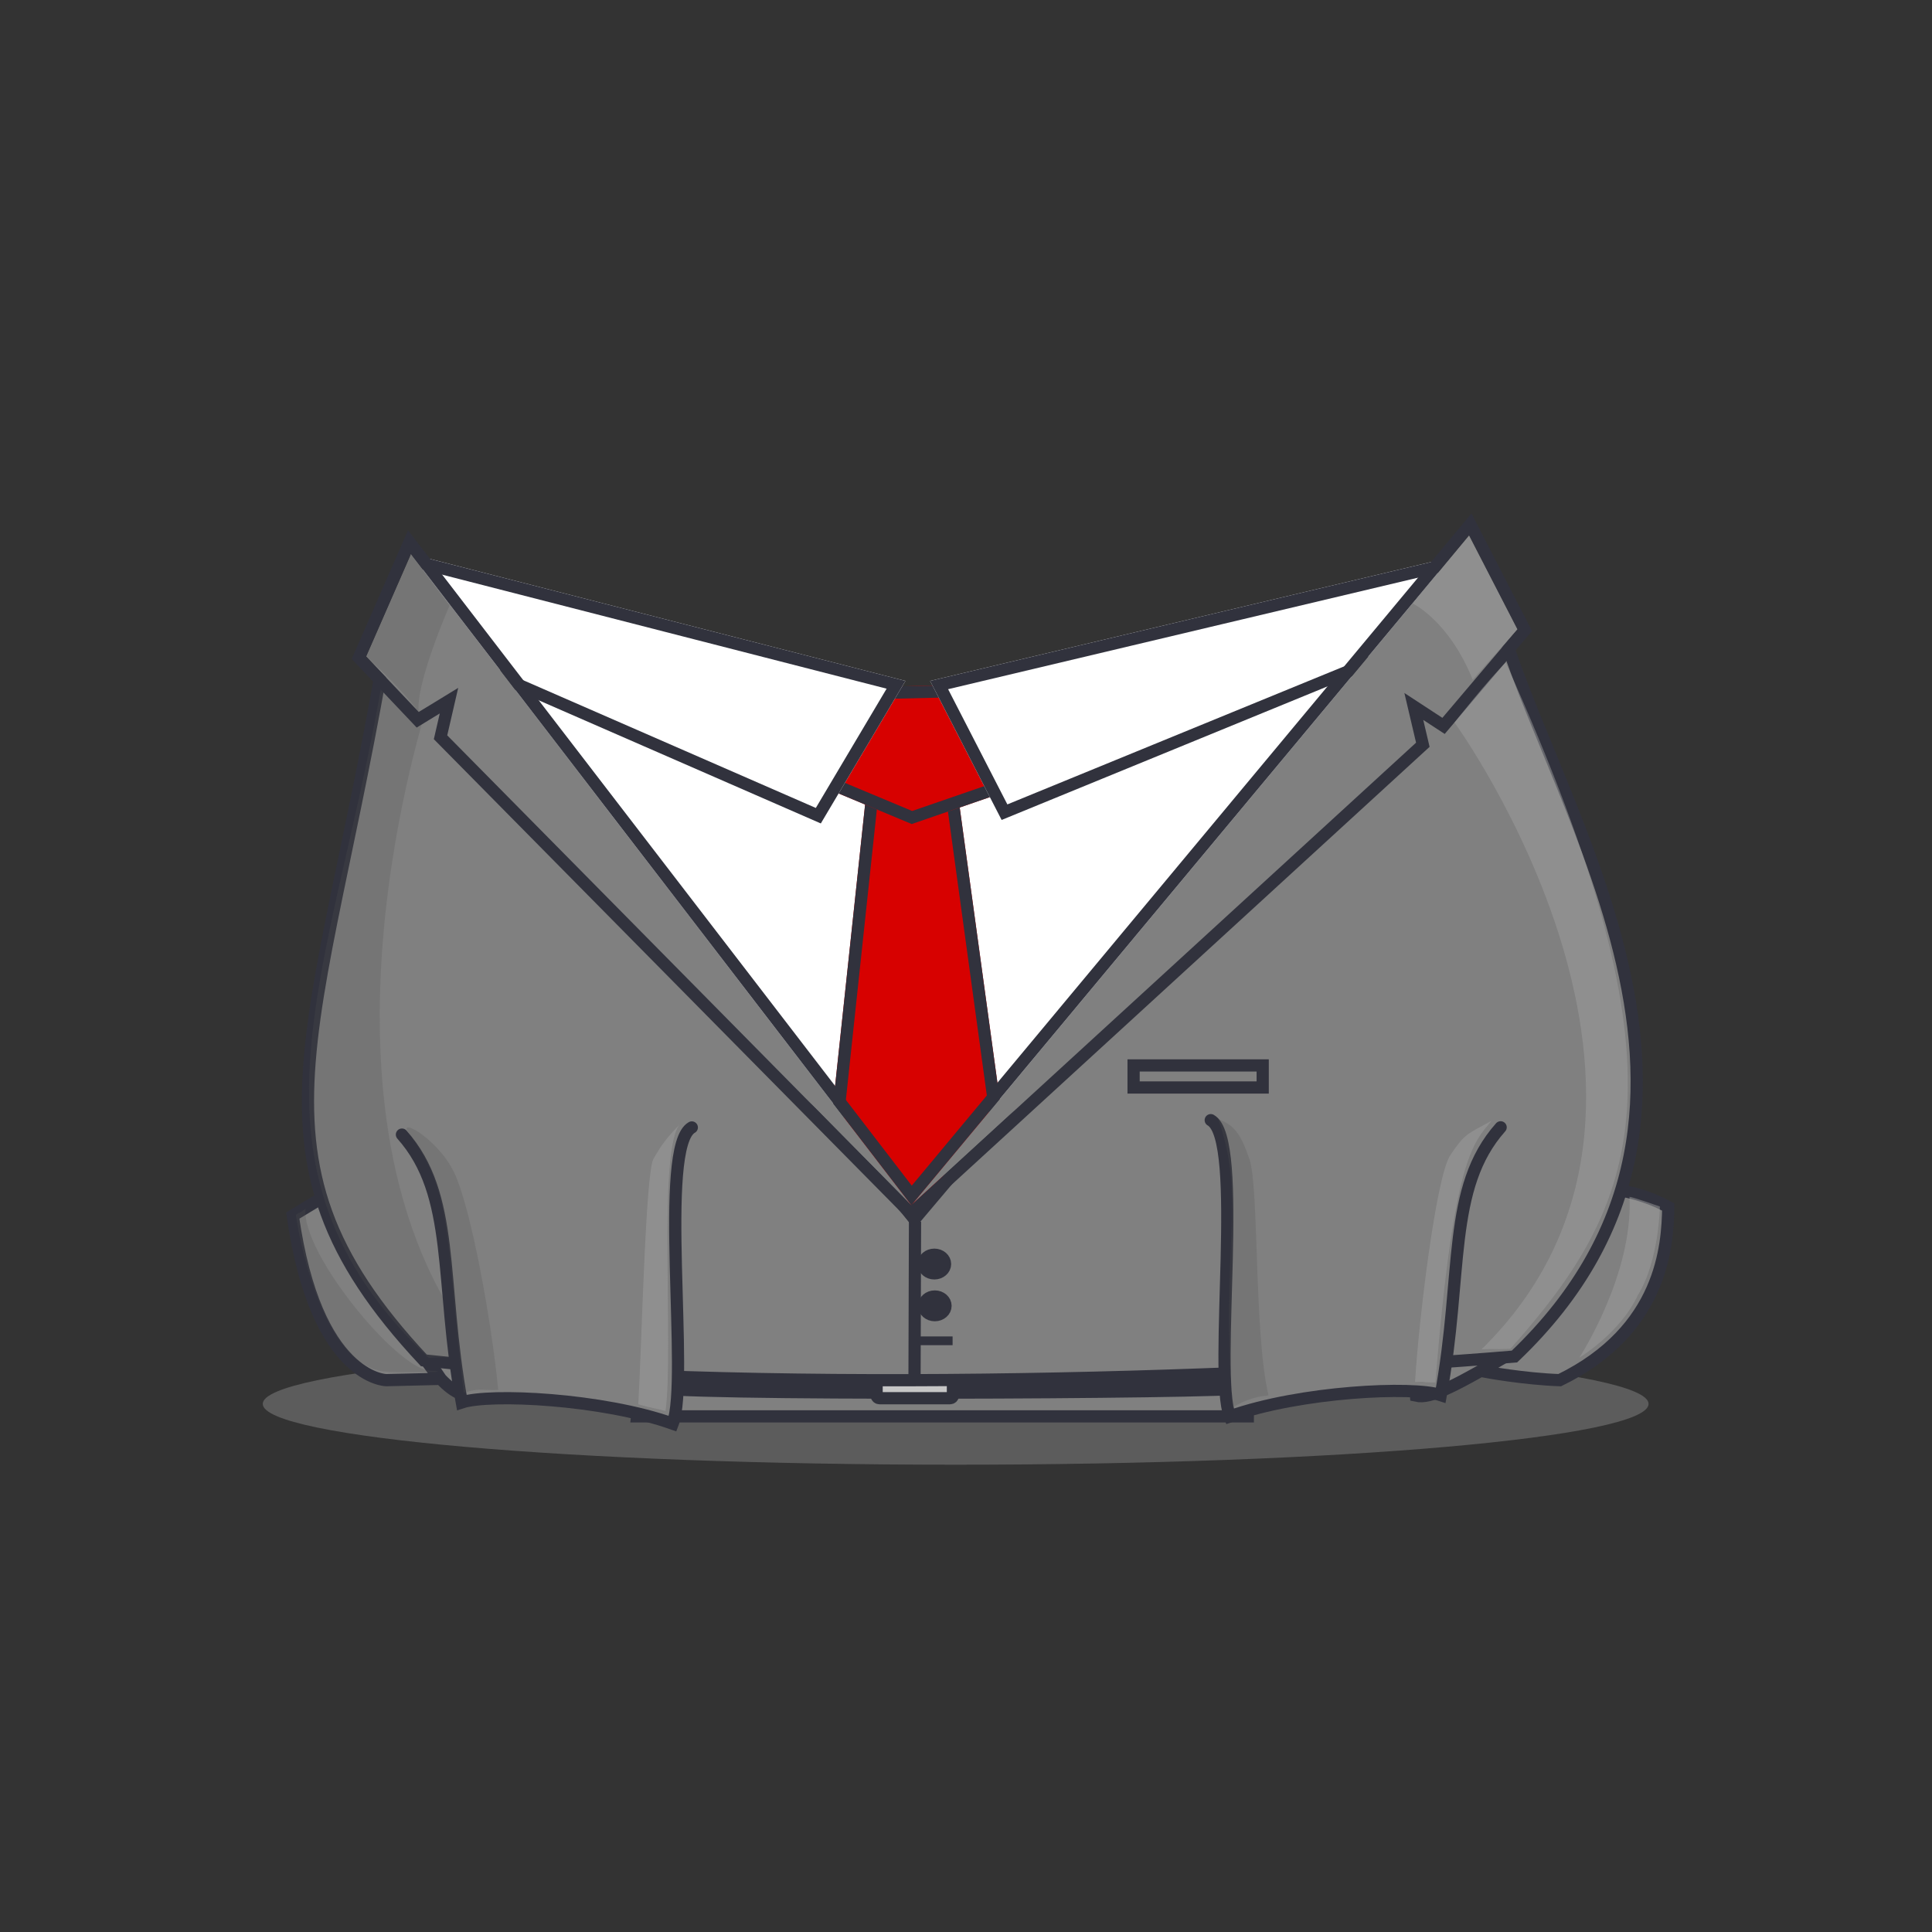 <?xml version="1.0" encoding="UTF-8"?>
<!DOCTYPE svg PUBLIC "-//W3C//DTD SVG 1.1//EN" "http://www.w3.org/Graphics/SVG/1.1/DTD/svg11.dtd">
<svg version="1.1" xmlns="http://www.w3.org/2000/svg" xmlns:xlink="http://www.w3.org/1999/xlink" x="0" y="0" width="360" height="360" viewBox="0, 0, 360, 360">
  <rect x="0" y="0" width="360" height="360" fill="#333333" stroke="none"/>
  <g id="Layer_2">
    <path d="M178.073,272.928 C106.767,272.928 48.961,267.854 48.961,261.595 C48.961,255.336 106.767,250.262 178.073,250.262 C249.38,250.262 307.185,255.336 307.185,261.595 C307.185,267.854 249.38,272.928 178.073,272.928 z" fill="#7E7E7E" fill-opacity="0.551"/>
  </g>
  <g id="Layer_3">
    <g id="Pants_and_belt">
      <g id="Shape">
        <path d="M120.111,251.453 L118.719,263.919 L232.51,263.922 L232.492,252.219 L120.111,251.453 z" fill="#808080"/>
        <path d="M120.111,251.453 L118.719,263.919 L232.51,263.922 L232.492,252.219 L120.111,251.453 z" fill-opacity="0" stroke="#31323D" stroke-width="2.275"/>
      </g>
      <g id="Shape">
        <path d="M264.383,250.781 C264.383,250.462 263.596,257.319 263.845,260.065 C266.581,260.697 271.182,258.289 282.756,251.453 C289.866,242.154 276.778,255.608 276.778,255.608 C276.778,255.608 283.875,256.933 290.629,257.174 C309.757,247.826 310.747,232.171 310.851,224.9 C305.284,221.863 299.772,221.521 299.772,221.521 C299.772,221.521 264.383,251.101 264.383,250.781 z" fill="#808080"/>
        <path d="M264.383,250.781 C264.383,250.462 263.596,257.319 263.845,260.065 C266.581,260.697 271.182,258.289 282.756,251.453 C289.866,242.154 276.778,255.608 276.778,255.608 C276.778,255.608 283.875,256.933 290.629,257.174 C309.757,247.826 310.747,232.171 310.851,224.9 C305.284,221.863 299.772,221.521 299.772,221.521 C299.772,221.521 264.383,251.101 264.383,250.781 z" fill-opacity="0" stroke="#31323D" stroke-width="2.275"/>
      </g>
      <g id="Shape">
        <path d="M62.702,221.521 C62.829,221.521 58.148,224.304 54.549,226.501 C58.907,257.072 71.98,257.174 71.98,257.174 L82.123,256.927 L76.771,249.04 C76.771,249.04 82.593,260.829 88.083,260.026 C89.776,256.692 89.8,252.959 89.8,252.959 L83.451,230.377 L62.702,221.521 z" fill="#808080"/>
        <path d="M62.702,221.521 C62.829,221.521 58.148,224.304 54.549,226.501 C58.907,257.072 71.98,257.174 71.98,257.174 L82.123,256.927 L76.771,249.04 C76.771,249.04 82.593,260.829 88.083,260.026 C89.776,256.692 89.8,252.959 89.8,252.959 L83.451,230.377 L62.702,221.521 z" fill-opacity="0" stroke="#31323D" stroke-width="2.275"/>
      </g>
      <g id="Belt">
        <path d="M121.257,256.814 C120.286,257.203 231.263,258.853 231.069,256.135 C230.875,253.416 230.875,256.814 231.555,258.659 C229.71,259.533 121.063,260.115 121.16,258.368 C121.257,256.62 122.228,256.426 121.257,256.814 z" fill="#808080"/>
        <path d="M121.257,256.814 C120.286,257.203 231.263,258.853 231.069,256.135 C230.875,253.416 230.875,256.814 231.555,258.659 C229.71,259.533 121.063,260.115 121.16,258.368 C121.257,256.62 122.228,256.426 121.257,256.814 z" fill-opacity="0" stroke="#31323D" stroke-width="2.275"/>
      </g>
      <g id="Belt_buckle">
        <path d="M163.886,254.626 L177.021,254.626 C177.32,254.626 177.563,254.851 177.563,255.127 L177.563,260.035 C177.563,260.311 177.32,260.536 177.021,260.536 L163.886,260.536 C163.587,260.536 163.345,260.311 163.345,260.035 L163.345,255.127 C163.345,254.851 163.587,254.626 163.886,254.626 z" fill="#C6C6C6"/>
        <path d="M163.886,254.626 L177.021,254.626 C177.32,254.626 177.563,254.851 177.563,255.127 L177.563,260.035 C177.563,260.311 177.32,260.536 177.021,260.536 L163.886,260.536 C163.587,260.536 163.345,260.311 163.345,260.035 L163.345,255.127 C163.345,254.851 163.587,254.626 163.886,254.626 z" fill-opacity="0" stroke="#31323D" stroke-width="2.275"/>
      </g>
    </g>
    <g id="Shirt_and_tie">
      <g id="Shape">
        <path d="M77.647,111.34 C77.647,111.34 133.951,123.681 134.281,123.021 C134.611,122.361 161.17,130.464 161.17,130.464 L180.945,130.855 L269.672,110.689 L194.932,217.613 L171.179,236.648 L145.507,218.752 L77.647,111.34 z" fill="#FFFFFF"/>
        <path d="M269.672,110.689 L194.932,217.613 L171.179,236.648 L145.507,218.752 L77.646,111.34 C77.647,111.34 133.951,123.681 134.281,123.021 C134.611,122.361 161.17,130.464 161.17,130.464 L180.945,130.855 L269.672,110.689 z M264.433,114.213 L181.449,133.073 C181.269,133.114 181.085,133.133 180.9,133.129 L161.125,132.739 C160.915,132.735 160.707,132.702 160.506,132.64 C160.459,132.626 160.459,132.626 160.232,132.557 C159.92,132.462 159.746,132.409 159.452,132.32 C158.61,132.065 157.668,131.78 156.649,131.474 C153.738,130.599 150.792,129.724 147.996,128.907 C147.69,128.818 147.388,128.73 147.089,128.643 C143.377,127.564 140.276,126.692 137.996,126.093 C136.724,125.759 135.73,125.516 135.053,125.375 L134.77,125.32 L134.014,125.319 C133.817,125.312 133.59,125.291 133.311,125.256 C132.847,125.198 132.204,125.096 131.376,124.952 C129.847,124.685 127.67,124.269 124.894,123.715 C120.024,122.742 113.412,121.364 105.491,119.68 C104.877,119.549 104.877,119.549 104.263,119.418 C98.249,118.137 91.879,116.765 85.557,115.392 L82.474,114.722 L147.184,217.148 L171.084,233.808 L193.255,216.041 L264.433,114.213 z" fill="#31323D"/>
      </g>
      <g id="Shape">
        <path d="M177.647,141.845 L188.205,218.916 L180.035,238.344 L159.873,238.344 L153.979,217.604 L162.047,141.953 z" fill="#D70100"/>
        <path d="M177.647,141.845 L188.205,218.916 L180.035,238.344 L159.873,238.344 L153.979,217.604 L162.047,141.953 L177.647,141.845 z M175.665,144.134 L164.094,144.214 L156.288,217.406 L161.591,236.069 L178.523,236.07 L185.866,218.608 L175.665,144.134 z" fill="#31323D"/>
      </g>
      <g>
        <path d="M169.886,153.548 L153.323,146.621 L164.669,127.961 L176.859,127.68 L187.267,147.559 L169.886,153.548 z" fill="#D70100"/>
        <path d="M176.859,127.68 L187.267,147.559 L169.886,153.548 L153.323,146.621 L164.669,127.961 L176.859,127.68 z M175.499,129.987 L165.966,130.207 L156.641,145.543 L169.964,151.115 L184.024,146.27 L175.499,129.987 z" fill="#31323D"/>
      </g>
      <g id="Shape">
        <path d="M168.714,126.877 C168.714,126.877 152.947,153.437 152.947,153.437 C152.947,153.437 74.394,119.146 74.394,119.146 L76.572,103.238 L168.714,126.877 z" fill="#FFFFFF"/>
        <path d="M76.572,103.238 L168.714,126.877 C168.714,126.877 152.947,153.437 152.947,153.437 C152.947,153.437 74.394,119.146 74.394,119.146 L76.572,103.238 z M150.993,152.271 L150.992,152.274 L150.992,152.274 L150.992,152.274 L150.993,152.272 L150.993,152.271 z M78.48,106.076 L76.881,117.749 C78.071,118.269 77.472,118.007 78.679,118.534 C82.362,120.142 82.362,120.142 87.578,122.419 C99.852,127.777 99.852,127.777 114.581,134.206 C129.31,140.636 129.31,140.636 141.584,145.994 C146.8,148.271 146.8,148.271 150.482,149.878 C151.602,150.367 151.091,150.144 152.017,150.548 C152.496,149.74 152.975,148.933 153.455,148.126 C155.918,143.976 155.918,143.976 158.874,138.995 L158.874,138.995 C161.831,134.016 161.831,134.016 164.294,129.865 C165.033,128.621 164.729,129.134 165.208,128.326 L78.48,106.076 z" fill="#31323D"/>
      </g>
      <g>
        <path d="M173.314,126.877 C173.314,126.877 186.639,152.787 186.639,152.787 C186.639,152.787 274.427,116.804 274.427,116.804 L272.925,103.238 L173.314,126.877 z" fill="#FFFFFF"/>
        <path d="M272.924,103.238 L274.427,116.804 C274.427,116.804 186.639,152.787 186.639,152.787 C186.639,152.787 173.314,126.877 173.314,126.877 L272.924,103.238 z M270.947,106.046 L176.666,128.42 C177.052,129.171 176.801,128.683 177.419,129.885 C179.501,133.933 179.501,133.933 182,138.791 L182,138.791 C184.498,143.65 184.498,143.65 186.58,147.698 C186.956,148.429 187.332,149.159 187.708,149.89 C188.868,149.414 188.255,149.666 189.548,149.135 C193.664,147.449 193.664,147.449 199.493,145.059 C207.037,141.967 213.21,139.437 229.67,132.69 C246.13,125.944 246.13,125.944 259.847,120.321 C265.677,117.932 265.677,117.932 269.792,116.245 C271.2,115.668 270.472,115.966 271.977,115.35 L270.947,106.046 z" fill="#31323D"/>
      </g>
    </g>
    <g id="Jacket">
      <g>
        <path d="M73.498,110.17 C60.887,191.769 42.159,214.182 78.983,253.49 C137.044,259.755 231.412,257.051 282.197,252.769 C332.026,205.301 285.654,145.811 278.442,111.371 C259.979,109.156 272.573,106.259 272.573,106.259 L170.407,227.171 z" fill="#808080"/>
        <path d="M73.498,110.17 C60.887,191.769 42.159,214.182 78.983,253.49 C137.044,259.755 231.412,257.051 282.197,252.769 C332.026,205.301 285.654,145.811 278.442,111.371 C259.979,109.156 272.573,106.259 272.573,106.259 L170.407,227.171 z" fill-opacity="0" stroke="#31323D" stroke-width="2.275"/>
      </g>
      <g id="Shape" display="none">
        <path d="M173.002,237.148 C172.553,237.148 172.189,236.709 172.189,236.167 C172.189,235.626 172.553,235.187 173.002,235.187 C173.45,235.187 173.814,235.626 173.814,236.167 C173.814,236.709 173.45,237.148 173.002,237.148 z" fill="#808080"/>
        <path d="M173.002,237.148 C172.553,237.148 172.189,236.709 172.189,236.167 C172.189,235.626 172.553,235.187 173.002,235.187 C173.45,235.187 173.814,235.626 173.814,236.167 C173.814,236.709 173.45,237.148 173.002,237.148 z" fill-opacity="0" stroke="#31323D" stroke-width="2.275"/>
      </g>
      <g id="Shape">
        <path d="M174.187,245.064 C173.084,245.064 172.189,244.285 172.189,243.324 C172.189,242.362 173.084,241.583 174.187,241.583 C175.291,241.583 176.185,242.362 176.185,243.324 C176.185,244.285 175.291,245.064 174.187,245.064 z" fill="#31323D"/>
        <path d="M174.187,245.064 C173.084,245.064 172.189,244.285 172.189,243.324 C172.189,242.362 173.084,241.583 174.187,241.583 C175.291,241.583 176.185,242.362 176.185,243.324 C176.185,244.285 175.291,245.064 174.187,245.064 z" fill-opacity="0" stroke="#31323D" stroke-width="2.275"/>
      </g>
      <g id="Shape">
        <path d="M174.101,237.275 C172.998,237.275 172.103,236.496 172.103,235.535 C172.103,234.574 172.998,233.795 174.101,233.795 C175.205,233.795 176.099,234.574 176.099,235.535 C176.099,236.496 175.205,237.275 174.101,237.275 z" fill="#31323D"/>
        <path d="M174.101,237.275 C172.998,237.275 172.103,236.496 172.103,235.535 C172.103,234.574 172.998,233.795 174.101,233.795 C175.205,233.795 176.099,234.574 176.099,235.535 C176.099,236.496 175.205,237.275 174.101,237.275 z" fill-opacity="0" stroke="#31323D" stroke-width="2.275"/>
      </g>
      <path d="M172.07,249.84 L176.691,249.84" fill-opacity="0" stroke="#31323D" stroke-width="1.625" stroke-linecap="square" stroke-linejoin="round"/>
      <g>
        <path d="M170.5,227.619 L170.407,256.927" fill="#808080"/>
        <path d="M170.5,227.619 L170.407,256.927" fill-opacity="0" stroke="#31323D" stroke-width="2.275"/>
      </g>
      <g>
        <path d="M211.228,198.527 L235.285,198.527 L235.285,202.638 L211.228,202.638 z" fill="#808080"/>
        <path d="M211.228,198.527 L235.285,198.527 L235.285,202.638 L211.228,202.638 z" fill-opacity="0" stroke="#31323D" stroke-width="2.275"/>
      </g>
      <path d="M55.14,226.388 C55.823,225.766 55.45,226.388 56.941,225.207 C56.009,233.222 73.803,254.993 80.067,255.397 C86.332,255.801 72.287,255.712 72.039,255.588 C59.861,254.905 55.45,229.121 55.14,226.388 z" fill="#505050" fill-opacity="0.453" id="Shape" opacity="0.5"/>
      <path d="M71.031,127.98 C76.16,135.959 80.072,130.018 80.072,130.018 C80.072,130.018 53.038,210.509 91.097,253.855 C85.68,253.016 83.737,252.729 79.889,253.028 C42.077,217.26 61.771,181.513 71.031,127.98 z" fill="#505050" fill-opacity="0.453" id="Shape" opacity="0.5"/>
      <g id="Jacket_collar">
        <path d="M273.739,99.77 C273.739,99.77 282.75,117.26 282.75,117.26 C282.75,117.26 268.764,133.758 268.764,133.758 C268.764,133.758 261.685,129.129 261.685,129.129 C261.685,129.129 263.863,138.387 263.863,138.387 C263.863,138.387 169.789,224.568 169.789,224.568 C169.789,224.568 83.337,137.025 83.337,137.025 C83.337,137.025 85.379,128.176 85.379,128.176 C85.379,128.176 78.027,132.669 78.027,132.669 C78.027,132.669 68.225,122.322 68.225,122.322 C68.225,122.322 76.572,103.238 76.572,103.238 C76.572,103.238 169.821,224.568 169.821,224.568 C169.821,224.568 273.739,99.77 273.739,99.77 z" fill="#808080"/>
        <path d="M274.188,95.675 L275.761,98.728 C276.043,99.274 276.043,99.274 277.169,101.461 C278.577,104.193 278.577,104.193 280.267,107.473 C281.956,110.752 281.956,110.752 283.364,113.485 C284.491,115.671 284.491,115.671 284.772,116.218 L285.469,117.57 L284.485,118.731 C284.048,119.246 284.048,119.246 282.3,121.309 C280.987,122.857 279.675,124.405 278.362,125.954 C276.47,128.186 274.578,130.419 272.685,132.651 C270.937,134.714 270.937,134.714 270.5,135.229 L269.201,136.761 L267.519,135.662 C266.747,135.157 265.975,134.652 265.203,134.147 C265.494,135.387 265.786,136.626 266.078,137.866 L266.383,139.164 L265.4,140.064 C264.665,140.738 264.665,140.738 261.358,143.767 C256.948,147.807 256.948,147.807 250.701,153.53 C236.002,166.996 236.002,166.996 218.363,183.155 C200.724,199.314 200.724,199.314 186.025,212.779 C179.778,218.502 179.778,218.502 175.368,222.542 C174.103,223.701 172.837,224.861 171.572,226.02 L171.569,226.023 L169.749,228.208 L168.213,226.209 L168.17,226.166 C167.495,225.482 167.495,225.482 164.456,222.405 C160.403,218.301 160.403,218.301 154.662,212.488 C141.154,198.809 141.154,198.809 124.944,182.395 C108.734,165.981 108.734,165.981 95.226,152.302 C89.485,146.489 89.485,146.489 85.433,142.385 C82.393,139.308 82.393,139.308 81.718,138.624 L80.839,137.733 L81.12,136.514 C81.395,135.323 81.67,134.132 81.945,132.941 C81.034,133.497 80.124,134.054 79.213,134.61 L77.642,135.57 L76.376,134.233 C76.069,133.91 76.069,133.91 74.844,132.617 C73.312,131 73.312,131 71.474,129.06 C69.637,127.12 69.637,127.12 68.105,125.503 C66.88,124.21 66.88,124.21 66.573,123.886 L65.536,122.792 L66.141,121.41 C66.401,120.814 66.401,120.814 67.445,118.428 C68.228,116.637 69.012,114.846 69.795,113.055 C70.925,110.473 72.054,107.891 73.184,105.308 C74.227,102.923 74.227,102.923 74.488,102.326 L76.031,98.8 L78.376,101.852 C79.105,102.8 79.105,102.8 82.383,107.065 C86.754,112.753 86.754,112.753 92.946,120.81 C103.101,134.023 113.256,147.236 123.411,160.449 C134.626,175.041 145.84,189.632 157.054,204.223 C163.247,212.281 163.247,212.281 167.618,217.968 C168.376,218.954 169.134,219.941 169.892,220.927 C170.774,219.868 171.656,218.809 172.538,217.749 C177.409,211.9 177.409,211.9 184.309,203.612 C195.627,190.021 206.943,176.43 218.261,162.839 C230.758,147.831 243.256,132.822 255.753,117.814 C262.654,109.526 262.654,109.526 267.525,103.676 C271.179,99.289 271.179,99.289 271.991,98.314 L274.188,95.675 z M273.739,99.77 C239.134,141.329 204.526,182.886 169.921,224.446 C169.841,224.52 169.879,224.486 169.807,224.551 L169.82,224.568 C169.904,224.467 169.871,224.507 169.921,224.446 C201.235,195.76 232.55,167.074 263.863,138.387 C263.863,138.387 261.685,129.129 261.685,129.129 C261.685,129.129 268.764,133.758 268.764,133.758 C268.764,133.758 282.75,117.26 282.75,117.26 C282.75,117.26 273.739,99.77 273.739,99.77 z M76.572,103.238 C76.572,103.238 68.225,122.322 68.225,122.322 C68.225,122.322 78.027,132.669 78.027,132.669 C78.027,132.669 85.379,128.176 85.379,128.176 C85.379,128.176 83.337,137.025 83.337,137.025 C83.337,137.025 169.789,224.568 169.789,224.568 L169.807,224.551 C138.727,184.115 107.654,143.673 76.572,103.238 z" fill="#31323D"/>
      </g>
      <path d="M76.573,103.238 L83.765,112.827 C83.765,112.827 77.346,127.514 78.027,132.669 C74.303,127.717 68.225,122.322 68.225,122.322 z" fill="#505050" fill-opacity="0.453" opacity="0.5"/>
      <path d="M303.63,223.014 C304.187,223.014 309.298,224.82 309.298,224.82 C309.298,224.82 309.117,235.037 305.197,241.32 C301.935,248.373 294.28,252.989 294.28,252.989 C294.28,252.989 304.354,237.546 303.63,223.014 z" fill="#A1A1A1" fill-opacity="0.961" opacity="0.5"/>
      <path d="M263.24,112.456 L273.739,99.77 L282.75,117.26 C282.75,117.26 274.191,126.881 274.427,126.656 C269.968,115.62 263.24,112.456 263.24,112.456 z" fill="#A1A1A1" fill-opacity="0.961" id="Shape" opacity="0.5"/>
      <path d="M271.025,134.63 C271.025,134.63 277.26,126.699 280.573,123.472 C315.593,201.012 305.57,224.142 281.445,251.323 C277.32,251.486 279.378,251.266 276.067,251.419 C322.677,205.744 271.025,134.63 271.025,134.63 z" fill="#A1A1A1" fill-opacity="0.961" opacity="0.5"/>
      <g id="Shape" display="none">
        <path d="M232.526,196.071 C224.299,223.005 223.221,247.986 228.779,261.729 C241.879,257.067 254.566,255.515 268.076,257.767 C279.799,219.46 292.337,193.874 286.3,178.013 C277.88,155.887 244.579,156.609 232.526,196.071 z" fill="#808080"/>
        <path d="M232.526,196.071 C224.299,223.005 223.221,247.986 228.779,261.729 C241.879,257.067 254.566,255.515 268.076,257.767 C279.799,219.46 292.337,193.874 286.3,178.013 C277.88,155.887 244.579,156.609 232.526,196.071 z" fill-opacity="0" stroke="#31323D" stroke-width="2.275"/>
      </g>
      <g>
        <path d="M279.622,210.059 C269.564,221.348 272.619,237.401 268.465,259.96 C263.283,258.24 242.268,259.26 229.168,263.922 C226.017,255.768 231.941,212.226 225.605,208.725" fill="#808080"/>
        <path d="M279.622,210.059 C269.564,221.348 272.619,237.401 268.465,259.96 C263.283,258.24 242.268,259.26 229.168,263.922 C226.017,255.768 231.941,212.226 225.605,208.725" fill-opacity="0" stroke="#31323D" stroke-width="2.275" stroke-linecap="round"/>
      </g>
      <path d="M226.984,208.472 C229.859,209.758 230.987,210.719 232.809,215.961 C234.632,221.203 233.641,248.641 236.374,260.031 C233.485,260.223 231.372,261.274 229.671,262.25 C227.363,232.15 232.28,223.526 226.984,208.472 z" fill="#505050" fill-opacity="0.453" id="Shape" opacity="0.5"/>
      <path d="M270.258,215.226 C272.94,211.249 273.303,211.372 277.939,208.836 C274.494,212.997 270.834,215.749 267.467,257.588 C264.16,257.613 266.328,257.372 263.677,257.51 C264.328,246.282 267.575,219.202 270.258,215.226 z" fill="#A1A1A1" fill-opacity="0.961" id="Shape" opacity="0.5"/>
      <path d="M229.14,210.461 C229.424,246.312 245.294,255.877 245.294,255.877 C245.294,255.877 234.454,256.939 229.282,260.057 C222.764,242.698 227.227,221.301 229.14,210.461 z" fill="#505050" fill-opacity="0.453" id="Shape" opacity="0.5" display="none"/>
      <path d="M256.894,165.425 C262.024,164.21 266.209,163.198 273.499,165.897 C287.201,173.187 290.036,184.122 280.451,214.564 C284.028,184.797 263.779,168.26 256.894,165.425 z" fill="#A1A1A1" fill-opacity="0.961" opacity="0.5" display="none"/>
      <g id="Shape" display="none">
        <path d="M122.141,200.665 C130.367,227.599 129.293,251.537 123.736,265.281 C110.635,260.619 97.948,259.067 84.439,261.318 C72.716,223.012 67.23,198.199 73.267,182.338 C81.688,160.213 110.087,161.203 122.141,200.665 z" fill="#808080"/>
        <path d="M122.141,200.665 C130.367,227.599 129.293,251.537 123.736,265.281 C110.635,260.619 97.948,259.067 84.439,261.318 C72.716,223.012 67.23,198.199 73.267,182.338 C81.688,160.213 110.087,161.203 122.141,200.665 z" fill-opacity="0" stroke="#31323D" stroke-width="2.275"/>
      </g>
      <g id="Shape">
        <path d="M74.894,211.417 C84.951,222.706 81.896,238.759 86.051,261.318 C91.232,259.599 112.248,260.619 125.348,265.281 C128.499,257.126 122.575,213.585 128.91,210.084" fill="#808080"/>
        <path d="M74.894,211.417 C84.951,222.706 81.896,238.759 86.051,261.318 C91.232,259.599 112.248,260.619 125.348,265.281 C128.499,257.126 122.575,213.585 128.91,210.084" fill-opacity="0" stroke="#31323D" stroke-width="2.275" stroke-linecap="round"/>
      </g>
      <path d="M76.21,211.204 C73.838,208.019 81.316,211.863 84.528,218.287 C87.74,224.711 91.622,246.409 92.841,258.99 C89.953,259.183 89.953,258.477 86.422,259.504 C82.892,230.361 84.528,222.379 76.21,211.204 z" fill="#505050" fill-opacity="0.453" id="Shape" opacity="0.5"/>
      <path d="M121.77,215.926 C123.268,213.314 124.194,212.041 126.799,209.378 C122.457,213.488 125.591,251.456 124.011,262.92 C122.339,262.432 121.375,262.393 118.937,261.668 C119.588,250.44 120.272,218.537 121.77,215.926 z" fill="#A1A1A1" fill-opacity="0.961" id="Shape" opacity="0.5"/>
      <path d="M73.353,216.496 C81.19,237.194 90.903,257.154 98.941,258.695 C90.97,258.561 85.056,259.556 84.807,259.432 C84.807,259.432 78.109,240.275 73.353,216.496 z" fill="#505050" fill-opacity="0.453" id="Shape" opacity="0.5" display="none"/>
      <path d="M78.522,174.326 C87.86,166.487 93.755,168.315 101.044,171.015 C116.905,178.747 123.711,212.582 123.711,212.582 C123.711,212.582 95.599,171.311 78.522,174.326 z" fill="#A1A1A1" fill-opacity="0.961" opacity="0.5" display="none"/>
    </g>
  </g>
</svg>
